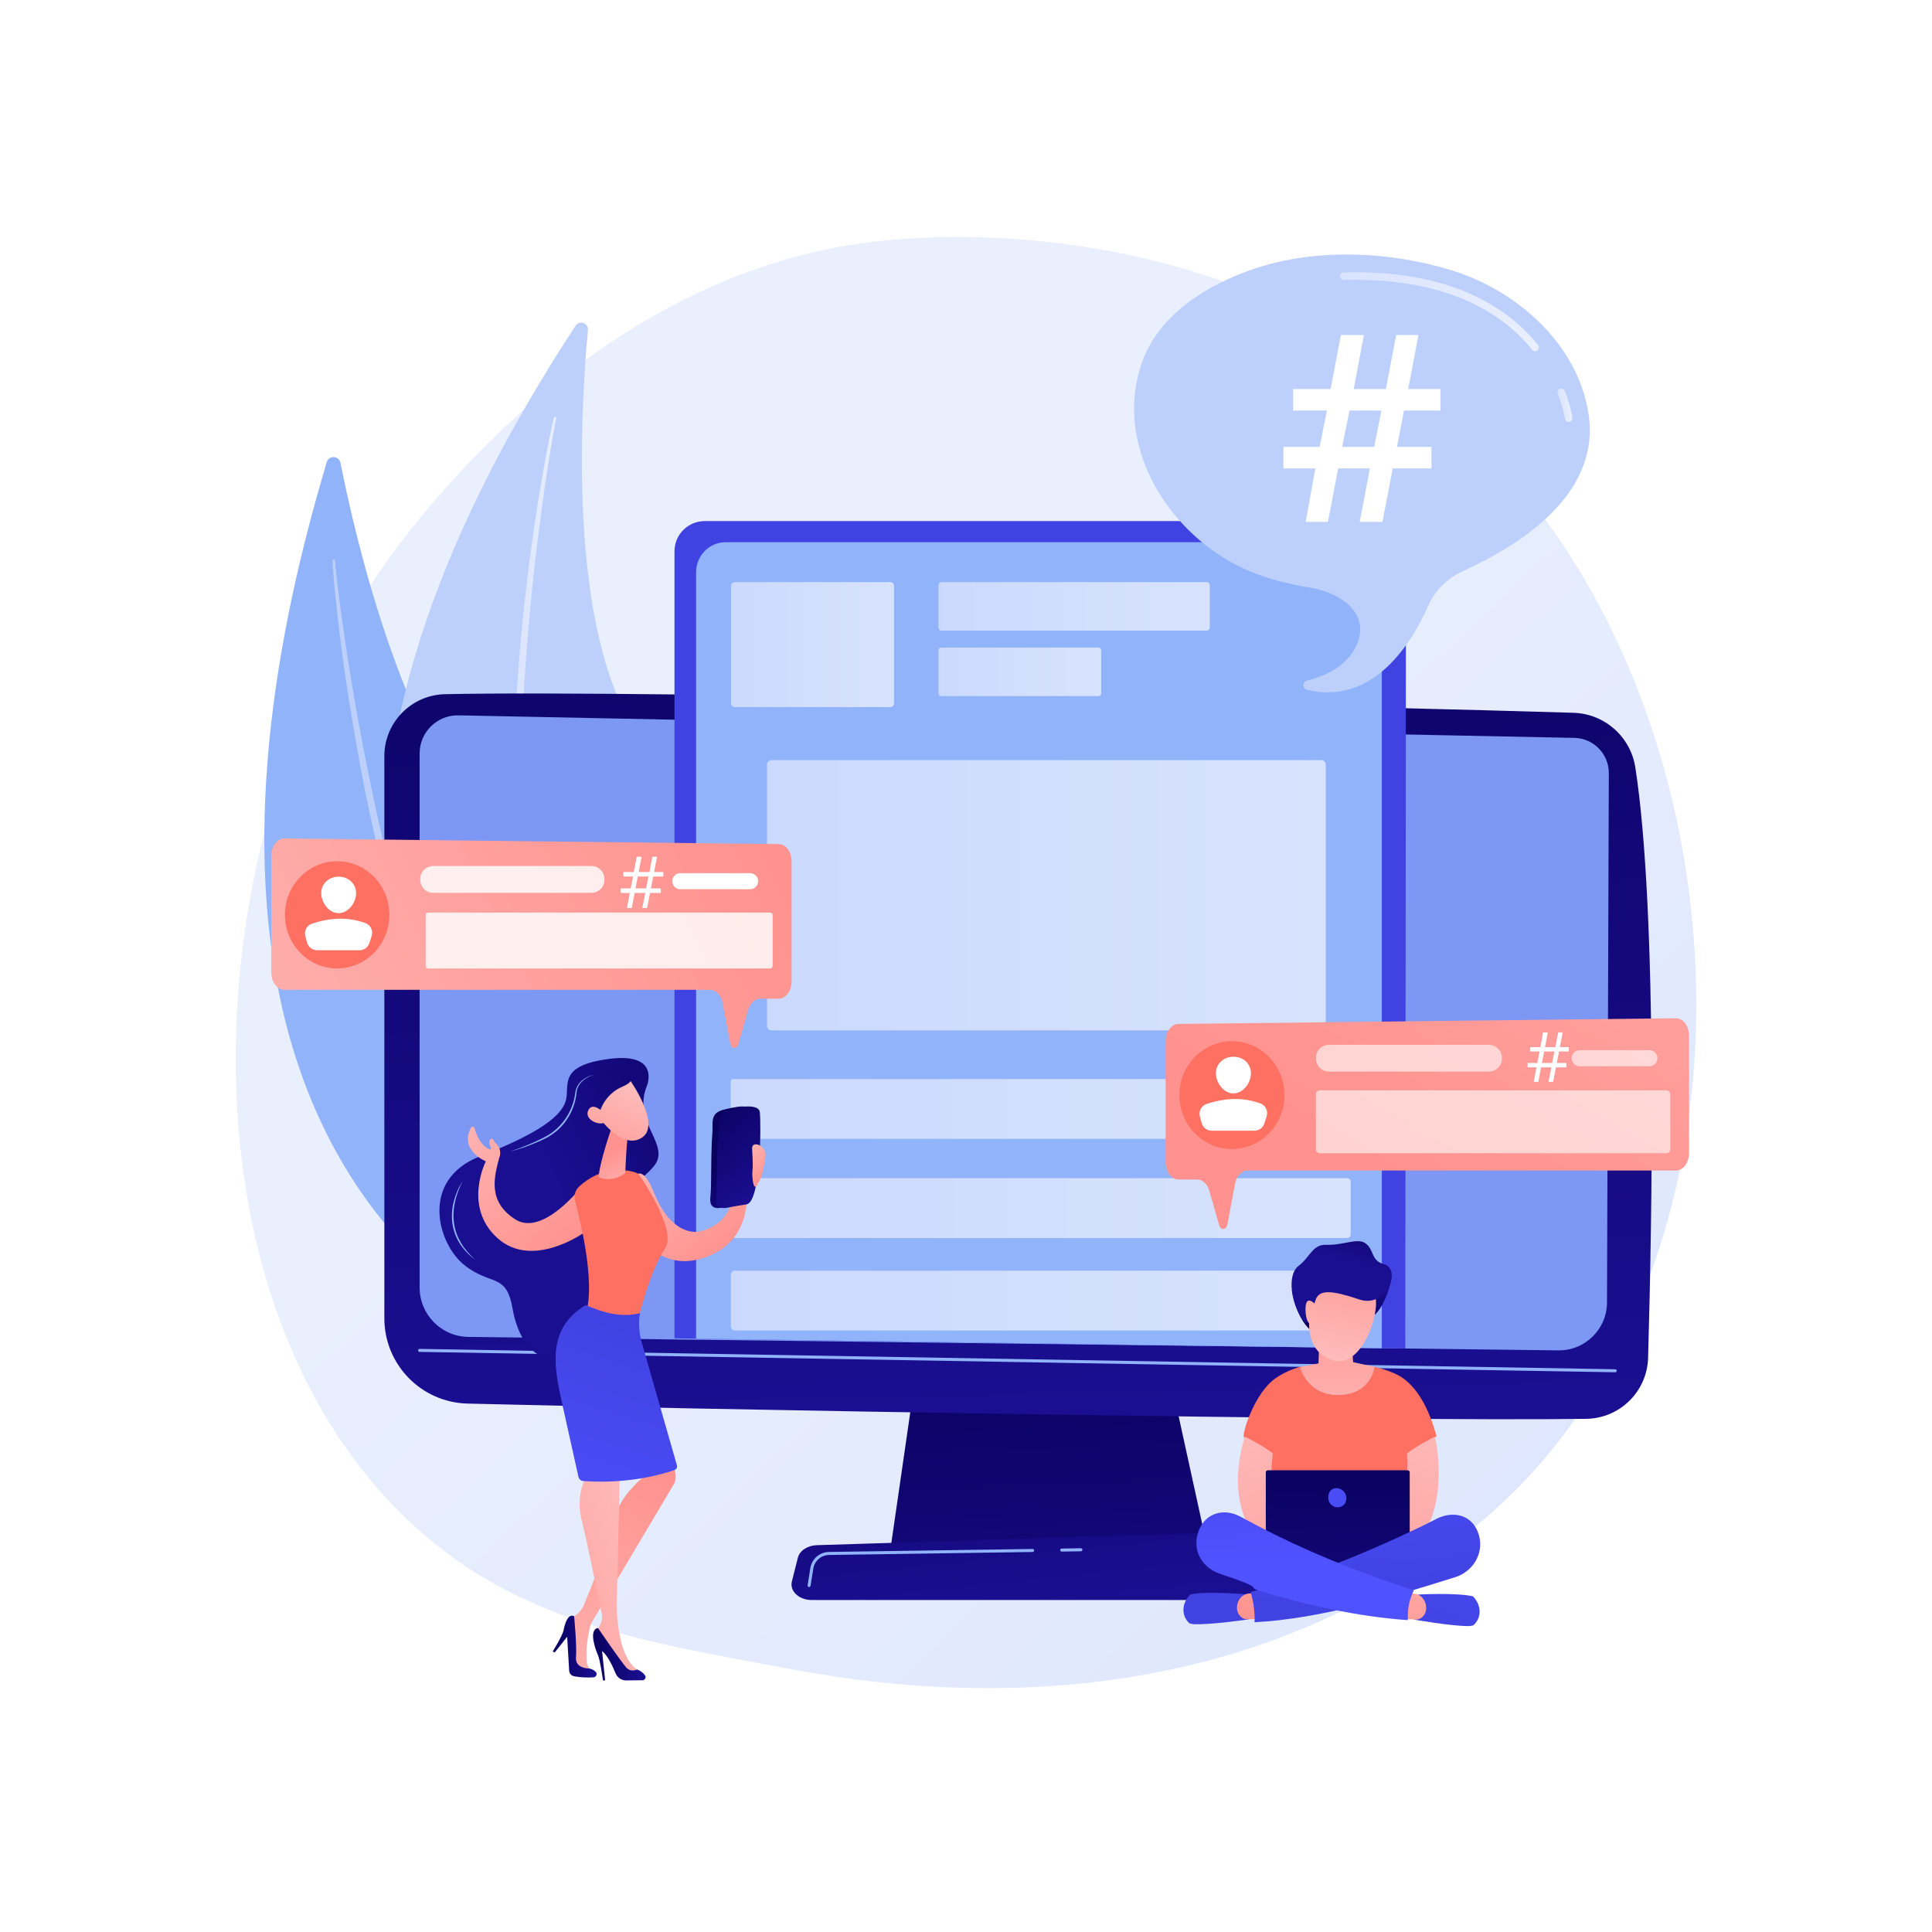<?xml version="1.0" encoding="utf-8"?>
<!-- Generator: Adobe Illustrator 27.5.0, SVG Export Plug-In . SVG Version: 6.00 Build 0)  -->
<svg version="1.1" xmlns="http://www.w3.org/2000/svg" xmlns:xlink="http://www.w3.org/1999/xlink" x="0px" y="0px"
	 viewBox="0 0 3710 3710" style="enable-background:new 0 0 3710 3710;" xml:space="preserve">
<g id="Background">
	<g>
		<g>
			<rect style="fill:#FFFFFF;" width="3710" height="3710"/>
		</g>
	</g>
</g>
<g id="Illustration">
	<g>
		<linearGradient id="SVGID_1_" gradientUnits="userSpaceOnUse" x1="3513.65" y1="3696.262" x2="1536.096" y2="1591.125">
			<stop  offset="0" style="stop-color:#DAE3FE"/>
			<stop  offset="1" style="stop-color:#E9EFFD"/>
		</linearGradient>
		<path style="fill:url(#SVGID_1_);" d="M2919.891,2851.69c-73.003,75.25-138.324,119.483-188.336,152.877
			c-487.755,325.679-1045.313,231.81-1217.696,199.726c-278.119-51.764-512.889-88.281-714.599-270.518
			C340.914,2519.678,363.207,1655.84,713.44,1120.73c41.527-63.449,391.229-581.816,949.994-654.858
			c13.667-1.786,23.864-2.804,32.795-3.75c86.439-9.152,622.088-57.454,1058.857,308.47
			c62.521,52.38,163.136,146.861,256.438,290.959C3352.68,1588.44,3353.76,2404.474,2919.891,2851.69z"/>
		<g>
			<g>
				<path style="fill:#91B3FA;" d="M627.48,887.473c4.053-13.535,23.6-12.639,26.336,1.223
					c26.454,134.009,106.827,483.232,257.573,677.066c245.449,315.607,386.557,807.809,194.961,1041.885
					C1106.35,2607.646,185.922,2362.211,627.48,887.473z"/>
				<path style="fill:#BDD0FB;" d="M638.613,1076.591c-0.005,4.312,0.333,7.87,0.529,11.712l0.823,11.316l1.896,22.589
					c1.367,15.046,2.963,30.065,4.561,45.086c3.303,30.026,6.979,60.009,10.93,89.959c8.013,59.884,17.646,119.543,28.176,179.045
					c10.446,59.522,22.557,118.751,35.917,177.699c13.411,58.933,27.662,117.701,43.839,175.968
					c32.119,116.575,70.609,231.514,117.065,343.273c23.812,55.622,49.089,110.652,77.506,164.098
					c28.79,53.222,59.858,105.246,94.579,154.772c0.755,1.077,2.24,1.338,3.317,0.583c1.05-0.736,1.325-2.167,0.638-3.236
					l-0.018-0.027c-32.653-50.652-62.525-102.967-89.768-156.635c-27.396-53.6-51.649-108.745-74.432-164.437
					c-22.758-55.722-43.268-112.35-62.487-169.401c-19.2-57.073-36.028-114.912-52.527-172.829
					c-32.512-116.008-58.813-233.706-81.861-352.009c-11.399-59.183-21.605-118.603-30.755-178.189
					c-4.623-29.786-8.972-59.617-12.95-89.499l-5.615-44.861l-2.577-22.449l-1.163-11.227c-0.322-3.683-0.729-7.638-0.878-10.872
					l-0.024-0.534c-0.06-1.303-1.164-2.31-2.466-2.251C639.602,1074.294,638.617,1075.34,638.613,1076.591z"/>
			</g>
			<g>
				<path style="fill:#BDD0FB;" d="M1105.269,625.498c7.409-11.307,25.09-5.152,23.818,8.306
					c-12.299,130.11-33.861,472.29,51.502,691.17c138.991,356.386,134.12,846.255-105.439,1008.647
					C1075.15,2333.621,298.026,1857.448,1105.269,625.498z"/>
				
					<linearGradient id="SVGID_00000118375030559856143310000006140762066303486344_" gradientUnits="userSpaceOnUse" x1="984.667" y1="1489.364" x2="1074.453" y2="1489.364">
					<stop  offset="0" style="stop-color:#DAE3FE"/>
					<stop  offset="1" style="stop-color:#E9EFFD"/>
				</linearGradient>
				<path style="fill:url(#SVGID_00000118375030559856143310000006140762066303486344_);" d="M1063.847,801.951
					c-1.185,3.961-1.845,7.312-2.715,10.89l-2.334,10.602l-4.43,21.232c-2.855,14.171-5.491,28.38-8.126,42.589
					c-5.168,28.436-9.983,56.935-14.536,85.478c-8.999,57.103-16.444,114.441-23.03,171.88
					c-6.668,57.434-11.723,115.056-15.553,172.76c-3.781,57.705-6.746,115.487-7.81,173.337
					c-2.35,115.671,1.602,231.582,13.724,346.748c6.671,57.506,14.849,114.869,26.337,171.635
					c11.897,56.662,26.207,112.846,44.557,167.732c0.407,1.215,1.721,1.871,2.936,1.465c1.185-0.396,1.838-1.655,1.494-2.844
					l-0.009-0.031c-16.106-55.363-29.218-111.486-39.546-168.135c-10.491-56.627-17.681-113.811-23.373-171.097
					c-5.662-57.306-9.022-114.829-11.08-172.388c-2.036-57.574-1.683-115.204-1.017-172.816
					c1.824-115.25,9.817-230.357,20.936-345.133c5.684-57.382,12.528-114.658,20.382-171.797c3.88-28.576,8.024-57.12,12.521-85.609
					l7.079-42.672l3.755-21.291l1.993-10.613c0.709-3.464,1.414-7.205,2.156-10.203l0.126-0.506
					c0.305-1.233-0.446-2.481-1.679-2.786C1065.408,800.081,1064.198,800.785,1063.847,801.951z"/>
			</g>
		</g>
		<g>
			
				<linearGradient id="SVGID_00000057139873234523402500000002843167748634299270_" gradientUnits="userSpaceOnUse" x1="1994.095" y1="2483.874" x2="2035.293" y2="3472.644">
				<stop  offset="0" style="stop-color:#09005D"/>
				<stop  offset="1" style="stop-color:#1A0F91"/>
			</linearGradient>
			<polygon style="fill:url(#SVGID_00000057139873234523402500000002843167748634299270_);" points="1762.293,2613.344 
				1709.739,2976.021 2319.464,2976.021 2240.046,2613.344 			"/>
			
				<linearGradient id="SVGID_00000040558221328503131240000010455393711468680320_" gradientUnits="userSpaceOnUse" x1="1917.933" y1="688.816" x2="1965.997" y2="2741.887">
				<stop  offset="0" style="stop-color:#09005D"/>
				<stop  offset="1" style="stop-color:#1A0F91"/>
			</linearGradient>
			<path style="fill:url(#SVGID_00000040558221328503131240000010455393711468680320_);" d="M738.063,1452.08v1079.475
				c0,88.801,70.764,161.419,159.536,163.709c394.277,10.167,1773.267,34.819,2148.593,29.287
				c64.509-0.951,116.767-52.573,118.628-117.062c7.237-250.777,18.991-853.811-24.507-1133.776
				c-9.16-58.958-58.926-103.045-118.56-104.952c-330.354-10.568-1792.175-44.126-2167.325-35.701
				C789.726,1334.513,738.063,1387.364,738.063,1452.08z"/>
			<path style="fill:#7D97F4;" d="M805.797,1446.826v1025.576c0,51.847,41.619,94.093,93.46,94.868l2092.938,25.858
				c51.397,0.768,93.527-40.582,93.718-91.985l3.501-1016.413c0.137-36.754-29.145-66.869-65.887-67.763l-2142.78-43.29
				C839.651,1372.678,805.797,1405.719,805.797,1446.826z"/>
			<path style="fill:#91B3FA;" d="M3101.67,2635.159c-0.017,0-0.034,0-0.051,0l-2295.872-39.118
				c-1.603-0.028-2.879-1.349-2.852-2.95c0.027-1.607,1.366-2.829,2.952-2.854l2295.872,39.119c1.603,0.028,2.879,1.349,2.853,2.95
				C3104.544,2633.893,3103.249,2635.159,3101.67,2635.159z"/>
			
				<linearGradient id="SVGID_00000168094699434862072650000003179545971621936784_" gradientUnits="userSpaceOnUse" x1="1941.023" y1="2432.067" x2="2009.689" y2="3091.251">
				<stop  offset="0" style="stop-color:#09005D"/>
				<stop  offset="1" style="stop-color:#1A0F91"/>
			</linearGradient>
			<path style="fill:url(#SVGID_00000168094699434862072650000003179545971621936784_);" d="M2450.798,3072.455h-892.374
				c-24.243,0-42.449-17.259-37.761-35.797l11.45-45.285c3.444-13.619,18.426-23.617,36.222-24.173l860.281-26.844
				c18.592-0.58,35.053,9.289,39.104,23.442l20.642,72.129C2493.726,3054.667,2475.433,3072.455,2450.798,3072.455z"/>
			<path style="fill:#91B3FA;" d="M2038.805,2979.461c-1.583,0-2.877-1.272-2.901-2.86c-0.023-1.604,1.257-2.922,2.86-2.945
				l36.864-0.538c1.54,0.009,2.921,1.258,2.945,2.859c0.023,1.604-1.257,2.922-2.86,2.945l-36.864,0.539H2038.805z"/>
			<path style="fill:#91B3FA;" d="M1553.701,3047.481c-0.153,0-0.307-0.011-0.462-0.037c-1.583-0.252-2.661-1.74-2.407-3.321
				l5.26-32.938c2.824-17.696,17.88-30.73,35.8-30.993l391-5.719h0.044c1.583,0,2.877,1.272,2.901,2.859
				c0.023,1.604-1.257,2.922-2.86,2.945l-391,5.719c-15.093,0.221-27.775,11.197-30.155,26.102l-5.26,32.937
				C1556.334,3046.464,1555.101,3047.481,1553.701,3047.481z"/>
			
				<linearGradient id="SVGID_00000039825474422001699740000002630945536310073008_" gradientUnits="userSpaceOnUse" x1="3331.88" y1="97.702" x2="2803.161" y2="777.484">
				<stop  offset="0" style="stop-color:#4F52FF"/>
				<stop  offset="1" style="stop-color:#4042E2"/>
			</linearGradient>
			<path style="fill:url(#SVGID_00000039825474422001699740000002630945536310073008_);" d="M2698.561,2589.5l-1403.365-19.527
				v-1511.29c0-32.054,25.985-58.04,58.04-58.04h1292.336c29.996,0,54.312,24.316,54.312,54.312L2698.561,2589.5z"/>
			<path style="fill:#91B3FA;" d="M2653.538,2589.116l-1316.834-18.552V1098.729c0-31.77,25.437-57.525,56.815-57.525h1206.854
				c29.363,0,53.166,24.101,53.166,53.831V2589.116z"/>
			<g>
				
					<linearGradient id="SVGID_00000161614084205046088780000007817510829569130890_" gradientUnits="userSpaceOnUse" x1="1403.836" y1="1237.828" x2="1716.817" y2="1237.828">
					<stop  offset="0" style="stop-color:#DAE3FE"/>
					<stop  offset="1" style="stop-color:#E9EFFD"/>
				</linearGradient>
				<path style="opacity:0.79;fill:url(#SVGID_00000161614084205046088780000007817510829569130890_);" d="M1709.495,1357.847
					h-298.336c-4.044,0-7.322-3.278-7.322-7.322v-225.392c0-4.044,3.278-7.322,7.322-7.322h298.336c4.044,0,7.322,3.278,7.322,7.322
					v225.392C1716.817,1354.568,1713.539,1357.847,1709.495,1357.847z"/>
				
					<linearGradient id="SVGID_00000046329597765256080340000006649020522047146927_" gradientUnits="userSpaceOnUse" x1="1802.243" y1="1164.428" x2="2323.118" y2="1164.428">
					<stop  offset="0" style="stop-color:#DAE3FE"/>
					<stop  offset="1" style="stop-color:#E9EFFD"/>
				</linearGradient>
				<path style="opacity:0.79;fill:url(#SVGID_00000046329597765256080340000006649020522047146927_);" d="M2316.966,1211.046
					h-508.57c-3.398,0-6.152-2.755-6.152-6.152v-80.932c0-3.398,2.755-6.152,6.152-6.152h508.57c3.398,0,6.152,2.755,6.152,6.152
					v80.932C2323.118,1208.292,2320.364,1211.046,2316.966,1211.046z"/>
				
					<linearGradient id="SVGID_00000054947303544600638410000007551705224836545692_" gradientUnits="userSpaceOnUse" x1="1802.243" y1="1290.068" x2="2114.578" y2="1290.068">
					<stop  offset="0" style="stop-color:#DAE3FE"/>
					<stop  offset="1" style="stop-color:#E9EFFD"/>
				</linearGradient>
				<path style="opacity:0.79;fill:url(#SVGID_00000054947303544600638410000007551705224836545692_);" d="M2109.28,1336.686
					h-301.739c-2.926,0-5.298-2.372-5.298-5.298v-82.641c0-2.926,2.372-5.298,5.298-5.298h301.739c2.926,0,5.298,2.372,5.298,5.298
					v82.641C2114.578,1334.314,2112.206,1336.686,2109.28,1336.686z"/>
				
					<linearGradient id="SVGID_00000181768454632624419630000013157341252490324158_" gradientUnits="userSpaceOnUse" x1="1472.873" y1="1719.156" x2="2545.847" y2="1719.156">
					<stop  offset="0" style="stop-color:#DAE3FE"/>
					<stop  offset="1" style="stop-color:#E9EFFD"/>
				</linearGradient>
				<path style="opacity:0.79;fill:url(#SVGID_00000181768454632624419630000013157341252490324158_);" d="M2537.068,1978.653
					H1481.652c-4.849,0-8.779-3.93-8.779-8.779v-501.438c0-4.848,3.93-8.779,8.779-8.779h1055.416c4.848,0,8.779,3.93,8.779,8.779
					v501.438C2545.847,1974.723,2541.917,1978.653,2537.068,1978.653z"/>
				
					<linearGradient id="SVGID_00000043430576115770415000000011490894003684833412_" gradientUnits="userSpaceOnUse" x1="1403.188" y1="2129.483" x2="2596.09" y2="2129.483">
					<stop  offset="0" style="stop-color:#DAE3FE"/>
					<stop  offset="1" style="stop-color:#E9EFFD"/>
				</linearGradient>
				<path style="opacity:0.79;fill:url(#SVGID_00000043430576115770415000000011490894003684833412_);" d="M2591.72,2186.931
					H1407.558c-2.414,0-4.37-1.957-4.37-4.37v-106.155c0-2.414,1.957-4.37,4.37-4.37H2591.72c2.414,0,4.37,1.957,4.37,4.37v106.155
					C2596.09,2184.975,2594.134,2186.931,2591.72,2186.931z"/>
				
					<linearGradient id="SVGID_00000045593702810903884560000008038968726801017767_" gradientUnits="userSpaceOnUse" x1="1400.852" y1="2319.882" x2="2593.754" y2="2319.882">
					<stop  offset="0" style="stop-color:#DAE3FE"/>
					<stop  offset="1" style="stop-color:#E9EFFD"/>
				</linearGradient>
				<path style="opacity:0.79;fill:url(#SVGID_00000045593702810903884560000008038968726801017767_);" d="M2586.778,2377.33
					h-1178.95c-3.853,0-6.976-3.123-6.976-6.976V2269.41c0-3.853,3.123-6.976,6.976-6.976h1178.95c3.853,0,6.976,3.123,6.976,6.976
					v100.944C2593.754,2374.207,2590.631,2377.33,2586.778,2377.33z"/>
				
					<linearGradient id="SVGID_00000165197316404946101740000007032744119733969561_" gradientUnits="userSpaceOnUse" x1="1403.53" y1="2497.502" x2="2596.433" y2="2497.502">
					<stop  offset="0" style="stop-color:#DAE3FE"/>
					<stop  offset="1" style="stop-color:#E9EFFD"/>
				</linearGradient>
				<path style="opacity:0.79;fill:url(#SVGID_00000165197316404946101740000007032744119733969561_);" d="M2588.455,2554.95
					H1411.508c-4.406,0-7.977-3.572-7.977-7.977v-98.941c0-4.406,3.572-7.977,7.977-7.977h1176.947c4.406,0,7.978,3.572,7.978,7.977
					v98.941C2596.433,2551.378,2592.861,2554.95,2588.455,2554.95z"/>
			</g>
		</g>
		<g>
			<g>
				<path style="fill:#BDD0FB;" d="M3050.033,792.174c-21.962-134.359-139.573-235.31-262.783-273.19
					c-119.589-36.766-261.369-43.042-380.689-2.252c-88.048,30.101-180.859,86.663-213.389,178.522
					c-55.238,155.981,45.409,320.794,183.067,390.764c45.118,22.932,92.415,34.654,142.071,42.924
					c57.325,9.548,120.129,52.325,82.106,118.788c-20.413,35.68-60.814,51.841-90.468,59.092c-9.321,2.28-9.371,15.65-0.038,17.877
					c128.151,30.574,201.823-91.75,232.641-161.304c12.878-29.065,35.887-52.429,64.786-65.674
					C2910.952,1050.235,3076.328,953.054,3050.033,792.174z"/>
				
					<linearGradient id="SVGID_00000023993901884227259710000013253167623235680423_" gradientUnits="userSpaceOnUse" x1="2573.26" y1="598.571" x2="2955.122" y2="598.571">
					<stop  offset="0" style="stop-color:#DAE3FE"/>
					<stop  offset="1" style="stop-color:#E9EFFD"/>
				</linearGradient>
				<path style="fill:url(#SVGID_00000023993901884227259710000013253167623235680423_);" d="M2949.165,674.216
					c-2.529,0.462-5.225-0.435-6.957-2.572c-94.88-117.03-248.931-137.434-361.456-133.942c-4.011,0.126-7.365-3.028-7.489-7.039
					c-0.125-4.014,3.017-7.376,7.039-7.489c115.812-3.594,274.566,17.658,373.197,139.317c2.528,3.117,2.05,7.696-1.069,10.224
					C2951.449,673.507,2950.324,674.005,2949.165,674.216z"/>
				
					<linearGradient id="SVGID_00000040575141160526821600000010732777203737894844_" gradientUnits="userSpaceOnUse" x1="2990.887" y1="778.339" x2="3019.517" y2="778.339">
					<stop  offset="0" style="stop-color:#DAE3FE"/>
					<stop  offset="1" style="stop-color:#E9EFFD"/>
				</linearGradient>
				<path style="fill:url(#SVGID_00000040575141160526821600000010732777203737894844_);" d="M3013.557,810.165
					c-0.107,0.019-0.215,0.036-0.326,0.052c-3.974,0.545-7.638-2.239-8.185-6.211c-0.027-0.197-2.796-19.72-13.666-47.719
					c-1.453-3.739,0.403-7.952,4.144-9.403c3.738-1.44,7.955,0.399,9.406,4.145c11.545,29.733,14.404,50.16,14.519,51.011
					C3019.974,805.906,3017.357,809.471,3013.557,810.165z"/>
			</g>
			<g>
				<path style="fill:#FFFFFF;" d="M2696.024,788.393l-13.518,69.797h66.356v41.289h-74.467l-19.661,102.729h-43.745l19.661-102.729
					h-60.95l-19.661,102.729h-42.764l18.678-102.729h-61.44V858.19h69.551l14.009-69.797h-64.882v-41.288h72.008l19.663-103.714
					h44.236l-19.661,103.714h61.933l19.661-103.714h42.763l-19.662,103.714h61.933v41.288H2696.024z M2577.32,858.19h61.44
					l14.009-69.797h-61.441L2577.32,858.19z"/>
			</g>
		</g>
		<g>
			
				<linearGradient id="SVGID_00000116933860290339306950000010036296289134598546_" gradientUnits="userSpaceOnUse" x1="1226.655" y1="2113.486" x2="1702.223" y2="2339.217" gradientTransform="matrix(-1 -0.015 -0.015 1 2820.559 17.022)">
				<stop  offset="0" style="stop-color:#09005D"/>
				<stop  offset="1" style="stop-color:#1A0F91"/>
			</linearGradient>
			<path style="fill:url(#SVGID_00000116933860290339306950000010036296289134598546_);" d="M1242.391,2084.805
				c0,0,26.285-64.406-72.86-51.421c-99.145,12.986-75.048,50.416-82.885,79.666c-7.837,29.25-49.431,62.398-165.18,107.529
				c-115.749,45.13-81.431,168.167-29.441,209.005c51.991,40.837,80.344,13.694,92.437,84.177
				c12.093,70.483,60.331,127.726,120.517,67.976c60.185-59.749,128.592-130.402,109.462-223.047
				c-19.132-92.645,2.533-75.119,39.88-117.621C1291.667,2198.567,1212.508,2157.428,1242.391,2084.805z"/>
			
				<linearGradient id="SVGID_00000180340083490306876330000006522152600520576165_" gradientUnits="userSpaceOnUse" x1="1513.215" y1="2170.726" x2="1334.242" y2="2390.748" gradientTransform="matrix(-1 0 0 1 2742.244 0)">
				<stop  offset="0" style="stop-color:#FEBBBA"/>
				<stop  offset="1" style="stop-color:#FF928E"/>
			</linearGradient>
			<path style="fill:url(#SVGID_00000180340083490306876330000006522152600520576165_);" d="M1220.263,2257.264
				c15.741-15.967,31.056,22.409,35.143,32.026c10.322,24.285,21.051,46.082,42.837,62.724
				c13.477,10.295,31.691,16.897,48.743,11.949c61.417-17.817,61.703-67.152,63.085-104.105
				c-1.423-10.482,4.863-20.871,12.479-24.112c8.843-3.764,12.227-12.913,12.227-12.913s6.009,13.323-1.376,19.568
				c-2.581,2.183-3.338,4.763-3.258,7.204c0.862-0.144,1.75-0.276,2.68-0.393c18.462-2.308-0.068,24.117-0.068,24.117
				s17.871,96.729-63.99,135.171c-40.523,19.029-71.602,14.518-92.722,5.102c-10.667-3.726-19.87-10.417-27.74-18.952
				c-3.17-3.164-4.788-5.3-4.788-5.3l-0.005-0.305C1210.84,2347.504,1205.168,2272.576,1220.263,2257.264z"/>
			
				<linearGradient id="SVGID_00000090271266042381960360000005434052283406650793_" gradientUnits="userSpaceOnUse" x1="1890.811" y1="2099.806" x2="1645.979" y2="2400.792" gradientTransform="matrix(-1 0 0 1 2742.244 0)">
				<stop  offset="0" style="stop-color:#FEBBBA"/>
				<stop  offset="1" style="stop-color:#FF928E"/>
			</linearGradient>
			<path style="fill:url(#SVGID_00000090271266042381960360000005434052283406650793_);" d="M904.349,2165.603
				c1.569-3,6.008-2.526,6.914,0.733c3.354,12.074,11.472,33.141,28.508,40.622c0.659,0.291,1.421,0.223,2.017-0.178
				c0.598-0.402,0.946-1.081,0.928-1.801c-0.04-1.494-0.488-3.081-1.556-4.713c-2.234-3.416-1.824-7.357-0.602-10.775
				c0.524-1.464,1.884-2.466,3.438-2.53c1.555-0.064,2.992,0.82,3.636,2.238c1.195,2.629,3.027,5.465,5.827,7.786
				c6.374,5.28,9.434,17.029,5.079,26.668c-9.22,35.813-23.027,83.178,30.753,117.78c53.778,34.602,129.513-65.302,129.513-65.302
				l3.386,90.438c0,0-98.995,71.541-166.481,11.336c-67.487-60.205-22.755-147.811-22.755-147.811
				S881.479,2209.328,904.349,2165.603z"/>
			
				<linearGradient id="SVGID_00000076603466568920383600000009229429577385533583_" gradientUnits="userSpaceOnUse" x1="1584.803" y1="2075.142" x2="1317.011" y2="2291.435">
				<stop  offset="0" style="stop-color:#FF928E"/>
				<stop  offset="1" style="stop-color:#FE7062"/>
			</linearGradient>
			<path style="fill:url(#SVGID_00000076603466568920383600000009229429577385533583_);" d="M1219.582,2251.127
				c-16.087-4.823-62.927-13.727-107.48,27.388c-7.557,6.973-10.645,17.569-7.95,27.491c11.967,44.055,43.54,174.215,15.856,230.533
				c0,0,48.785,53.78,102.008,10.434c0,0,23.88-104.076,55.157-149.766c21.595-31.544-34.432-118.452-48.608-139.448
				C1226.42,2254.581,1223.256,2252.228,1219.582,2251.127z"/>
			
				<linearGradient id="SVGID_00000129921178034285868530000006801567143724397983_" gradientUnits="userSpaceOnUse" x1="-6947.489" y1="3579.874" x2="-6934.613" y2="3488.455" gradientTransform="matrix(-0.96 0.279 0.279 0.96 -6458.184 797.674)">
				<stop  offset="0" style="stop-color:#FEBBBA"/>
				<stop  offset="1" style="stop-color:#FF928E"/>
			</linearGradient>
			<path style="fill:url(#SVGID_00000129921178034285868530000006801567143724397983_);" d="M1175.164,2163.6
				c0,0-23.791,67.295-25.581,96.984c0,0,26.296,11.957,51.072-8.224c0,0,2.6-67.218,6.356-79.253L1175.164,2163.6z"/>
			
				<linearGradient id="SVGID_00000112597380511053214520000001718707210688087713_" gradientUnits="userSpaceOnUse" x1="-7006.52" y1="3383.989" x2="-6886.127" y2="3522.409" gradientTransform="matrix(-0.96 0.279 0.279 0.96 -6458.184 797.674)">
				<stop  offset="0" style="stop-color:#FEBBBA"/>
				<stop  offset="1" style="stop-color:#FF928E"/>
			</linearGradient>
			<path style="fill:url(#SVGID_00000112597380511053214520000001718707210688087713_);" d="M1208.211,2071.844
				c0,0,62.228,87.085,25.03,112.38c-37.199,25.295-81.496-36.592-81.496-36.592s-14.439-47.665,0.659-63.834
				C1167.503,2067.628,1208.211,2071.844,1208.211,2071.844z"/>
			
				<linearGradient id="SVGID_00000168803826469909481980000002056599206382196865_" gradientUnits="userSpaceOnUse" x1="1274.695" y1="1949.53" x2="1750.267" y2="2175.262" gradientTransform="matrix(-1 0 0 1 2742.244 0)">
				<stop  offset="0" style="stop-color:#09005D"/>
				<stop  offset="1" style="stop-color:#1A0F91"/>
			</linearGradient>
			<path style="fill:url(#SVGID_00000168803826469909481980000002056599206382196865_);" d="M1130.97,2070.993
				c11.777-28.359,48.437-19.96,48.437-19.96s28.588,6.774,32.594,19.709c1.802,5.818-6.223,11.448-16.734,15.932
				c-23.408,9.99-40.421,31.034-45.236,56.025l-1.109,5.752C1148.923,2148.451,1119.194,2099.351,1130.97,2070.993z"/>
			
				<linearGradient id="SVGID_00000088103216369516587840000007643716860859688632_" gradientUnits="userSpaceOnUse" x1="-6976.44" y1="3357.826" x2="-6856.05" y2="3496.241" gradientTransform="matrix(-0.96 0.279 0.279 0.96 -6458.184 797.674)">
				<stop  offset="0" style="stop-color:#FEBBBA"/>
				<stop  offset="1" style="stop-color:#FF928E"/>
			</linearGradient>
			<path style="fill:url(#SVGID_00000088103216369516587840000007643716860859688632_);" d="M1163.808,2141.223
				c0,0-24.221-28.051-33.855-9.763c-9.634,18.286,21.802,32.015,32.684,23.038L1163.808,2141.223z"/>
			
				<linearGradient id="SVGID_00000060008963148352150260000014902756190536229805_" gradientUnits="userSpaceOnUse" x1="6532.177" y1="3347.402" x2="6819.408" y2="2840.377" gradientTransform="matrix(1 -0.009 0.009 1 -5563.674 56.945)">
				<stop  offset="0" style="stop-color:#FEBBBA"/>
				<stop  offset="1" style="stop-color:#FF928E"/>
			</linearGradient>
			<path style="fill:url(#SVGID_00000060008963148352150260000014902756190536229805_);" d="M1284.15,2765.493
				c-0.183,4.725,8.112,42.202,12.627,62.192c1.817,8.043,0.551,16.461-3.543,23.618l-156.353,263.149
				c-1.891,3.183-3.268,6.632-4.106,10.238c-2.865,12.349-8.808,42.613-5.706,70.146l8.089,16.799l-34.981-7.943l-7.61-93.941
				l9.903-6.039c8.555-5.216,15.216-13.014,19.032-22.28c14.137-34.342,49.245-121.76,58.296-164.363
				c10.284-48.418,64.052-87.744,64.052-87.744l-9.446-22.333L1284.15,2765.493z"/>
			
				<linearGradient id="SVGID_00000129166096011306489090000013914960216605426060_" gradientUnits="userSpaceOnUse" x1="6594.792" y1="3168.14" x2="6678.75" y2="3168.14" gradientTransform="matrix(1 -0.009 0.009 1 -5563.674 56.945)">
				<stop  offset="0" style="stop-color:#09005D"/>
				<stop  offset="1" style="stop-color:#1A0F91"/>
			</linearGradient>
			<path style="fill:url(#SVGID_00000129166096011306489090000013914960216605426060_);" d="M1061.301,3171.366
				c0,0,18.89-29.949,21.112-41.607c2.222-11.657,8.41-32.244,20.057-26.047c0,0,5.488,56.631,3.595,78.759
				c-1.891,22.129,25.015,21.417,25.015,21.417s7.416,1.043,12.847,6.472c3.75,3.749,1.068,10.254-4.223,10.595
				c-8.805,0.567-22.791,0.716-37.476-2.122c-5.133-0.992-8.937-5.36-9.248-10.577l-3.876-65.177l-23.829,30.088L1061.301,3171.366z
				"/>
			
				<linearGradient id="SVGID_00000162320379695502184410000014559216378797314973_" gradientUnits="userSpaceOnUse" x1="6801.819" y1="2990.181" x2="6372.255" y2="3127.542" gradientTransform="matrix(1 -0.009 0.009 1 -5563.674 56.945)">
				<stop  offset="0" style="stop-color:#FEBBBA"/>
				<stop  offset="1" style="stop-color:#FF928E"/>
			</linearGradient>
			<path style="fill:url(#SVGID_00000162320379695502184410000014559216378797314973_);" d="M1190.746,2807.41
				c0,0-5.514,235.386-6.261,268.816c-0.747,33.431,5.279,107.517,38.793,129.661l-14.583,10.797c0,0-18.225-15.49-36.029-45.301
				c-20.001-33.489-26.049-39.607-26.049-39.607l6.637-13.592c2.906-5.95,3.76-12.682,2.421-19.167
				c-7.231-35.052-31.391-151.639-37.982-176.746c-7.779-29.638-8.333-69.217,18.732-102.346
				C1163.489,2786.794,1190.746,2807.41,1190.746,2807.41z"/>
			
				<linearGradient id="SVGID_00000105390928528802542950000009605778131056084404_" gradientUnits="userSpaceOnUse" x1="6672.632" y1="3183.303" x2="6772.719" y2="3183.303" gradientTransform="matrix(1 -0.009 0.009 1 -5563.674 56.945)">
				<stop  offset="0" style="stop-color:#09005D"/>
				<stop  offset="1" style="stop-color:#1A0F91"/>
			</linearGradient>
			<path style="fill:url(#SVGID_00000105390928528802542950000009605778131056084404_);" d="M1159.798,3227.292
				c-1.039,0.01-1.923-0.734-2.07-1.764c-1.116-7.848-5.757-39.308-9.557-47.455c-4.353-9.329-18.568-48.598,0.008-51.931
				c0,0,46.181,67.47,55.045,76.567c8.866,9.096,20.054,3.177,20.054,3.177s8.637,2.552,15.152,10.875
				c3.099,3.962,0.211,9.777-4.819,9.826l-31.106,0.297c-9.033,0.086-17.158-5.402-20.517-13.788
				c-5.475-13.676-14.881-33.735-25.843-42.634l5.696,54.542C1161.968,3226.219,1161.021,3227.281,1159.798,3227.292
				L1159.798,3227.292z"/>
			
				<linearGradient id="SVGID_00000116195997992177074940000001951693387739132604_" gradientUnits="userSpaceOnUse" x1="1082.742" y1="3019.293" x2="1231.374" y2="2551.467">
				<stop  offset="0" style="stop-color:#4F52FF"/>
				<stop  offset="1" style="stop-color:#4042E2"/>
			</linearGradient>
			<path style="fill:url(#SVGID_00000116195997992177074940000001951693387739132604_);" d="M1229.38,2521.594
				c0,0-7.01,22.342,3.759,59.141l66.801,233.273c1.049,3.666-0.929,7.501-4.517,8.789c-19.981,7.172-85.667,27.442-175.333,21.26
				c-4.515-0.311-8.3-3.508-9.282-7.926c-5.907-26.594-26.066-117.33-30.217-135.973c-15.815-71.039-33.474-147.649,44.211-193.973
				C1160.602,2521.52,1193.994,2530.559,1229.38,2521.594z"/>
			<g>
				
					<linearGradient id="SVGID_00000052818091044380906380000005510889311782777019_" gradientUnits="userSpaceOnUse" x1="1336.678" y1="2245.24" x2="1343.386" y2="2404.563" gradientTransform="matrix(-1 0 0 1 2742.244 0)">
					<stop  offset="0" style="stop-color:#09005D"/>
					<stop  offset="1" style="stop-color:#1A0F91"/>
				</linearGradient>
				<path style="fill:url(#SVGID_00000052818091044380906380000005510889311782777019_);" d="M1365.438,2312.655
					c-2.163-4.76-1.623-10.998-1.135-15.93c1.13-11.431,1.037-22.827,1.222-34.31c0.48-29.752,0.217-59.579,2.575-89.259
					c0.509-6.406-0.176-12.831,0.324-19.21c1.268-16.19,10.763-20.968,26.56-24.346c13.361-2.857,27.928-6.791,41.733-3.857
					c5.438,1.156,10.669,4.13,11.349,9.805c2.742,22.915,2.059,173.074-25.599,177.205c-9.339,1.396-18.609,3.031-27.894,4.704
					c-6.602,1.189-15.428,3.695-22.076,1.458C1368.869,2317.694,1366.696,2315.424,1365.438,2312.655z"/>
				
					<linearGradient id="SVGID_00000115488774616700762470000003104131206398476173_" gradientUnits="userSpaceOnUse" x1="1409.047" y1="2119.355" x2="1270.044" y2="2290.239" gradientTransform="matrix(-1 0 0 1 2742.244 0)">
					<stop  offset="0" style="stop-color:#09005D"/>
					<stop  offset="1" style="stop-color:#1A0F91"/>
				</linearGradient>
				<path style="fill:url(#SVGID_00000115488774616700762470000003104131206398476173_);" d="M1376.409,2312.655
					c-2.162-4.76-1.623-10.998-1.134-15.93c1.13-11.431,1.037-22.827,1.222-34.31c0.481-29.752,0.218-59.579,2.575-89.259
					c0.509-6.406-0.176-12.831,0.324-19.21c1.269-16.19,10.764-20.968,26.56-24.346c13.361-2.857,27.928-6.791,41.734-3.857
					c5.437,1.156,10.669,4.13,11.348,9.805c2.743,22.915,2.058,173.074-25.599,177.205c-9.34,1.396-18.609,3.031-27.894,4.704
					c-6.601,1.189-15.427,3.695-22.076,1.458C1379.839,2317.694,1377.667,2315.424,1376.409,2312.655z"/>
			</g>
			
				<linearGradient id="SVGID_00000103261613703686381900000012823277368185363602_" gradientUnits="userSpaceOnUse" x1="1321.766" y1="2196.394" x2="1267.773" y2="2262.771" gradientTransform="matrix(-1 0 0 1 2742.244 0)">
				<stop  offset="0" style="stop-color:#FEBBBA"/>
				<stop  offset="1" style="stop-color:#FF928E"/>
			</linearGradient>
			<path style="fill:url(#SVGID_00000103261613703686381900000012823277368185363602_);" d="M1456.165,2270.61
				c0,0,5.019-3.41,9.144-23.782c4.125-20.372,8.218-32.711,0-42.163c-8.219-9.451-20.957-9.862-20.957,0
				c0,9.862,2.135,28.029,0.657,42.163C1443.53,2260.963,1447.022,2294.392,1456.165,2270.61z"/>
			<path style="fill:#91B3FA;" d="M1140.26,2064.103c-9.498,2.018-18.655,6.522-25.682,13.563
				c-3.438,3.588-6.128,7.907-7.881,12.592l-1.166,3.574l-0.668,3.696c-0.473,2.489-0.7,4.788-1.1,7.182
				c-3.477,18.873-11.767,36.891-24.09,51.59c-6.074,7.412-13.149,14.008-20.991,19.532c-7.805,5.61-16.507,9.728-25.287,13.926
				c-8.768,4.156-17.665,8.044-26.691,11.613c-8.997,3.646-18.142,6.954-27.513,9.57c19.076-4.051,37.374-11.151,55.249-18.882
				c8.92-3.823,17.853-8.142,25.958-13.779c8.116-5.595,15.479-12.305,21.803-19.886c12.463-15.296,21.012-33.8,24.045-53.284
				c0.331-2.415,0.512-4.972,0.887-7.271l0.518-3.503l0.996-3.392c1.512-4.463,3.937-8.62,7.103-12.185
				C1122.125,2071.614,1130.967,2066.822,1140.26,2064.103z"/>
			<path style="fill:#91B3FA;" d="M888.55,2268.194c-7.915,11.631-13.495,24.819-17.103,38.5
				c-3.572,13.708-4.602,28.135-2.868,42.291c2.079,14.105,7.096,27.784,14.839,39.704c2.054,2.896,3.964,5.888,6.278,8.577
				c1.127,1.364,2.192,2.78,3.367,4.1l3.613,3.876c2.355,2.636,5.14,4.839,7.679,7.268c2.646,2.319,5.473,4.429,8.22,6.604
				c-10.451-9.366-19.803-19.908-27.012-31.763c-3.384-6.04-6.662-12.159-8.89-18.714c-2.278-6.52-3.912-13.254-4.841-20.093
				c-1.943-13.691-0.917-27.704,2.062-41.261c1.469-6.795,3.501-13.476,5.963-20.003
				C882.25,2280.719,885.157,2274.339,888.55,2268.194z"/>
		</g>
		<g>
			<g>
				
					<linearGradient id="SVGID_00000072986538760677568760000012469747260196495023_" gradientUnits="userSpaceOnUse" x1="121.892" y1="2243.408" x2="1445.342" y2="1573.958">
					<stop  offset="0" style="stop-color:#FEBBBA"/>
					<stop  offset="1" style="stop-color:#FF928E"/>
				</linearGradient>
				<path style="fill:url(#SVGID_00000072986538760677568760000012469747260196495023_);" d="M520.942,1643.162v224.42
					c0,18.288,11.143,33.113,24.891,33.113h817.568c11.421,0,21.377,10.342,24.147,25.082l14.682,78.135
					c1.947,10.361,12.768,11.219,15.626,1.238l18.904-66.015c3.677-12.84,12.932-21.325,23.26-21.325h35.139
					c13.747,0,24.892-14.825,24.892-33.114v-230.692c0-18.176-11.015-32.956-24.678-33.111l-949.328-10.841
					C532.216,1609.892,520.942,1624.762,520.942,1643.162z"/>
				<g>
					
						<linearGradient id="SVGID_00000084500372903184176890000008574563849959825582_" gradientUnits="userSpaceOnUse" x1="647.463" y1="962.825" x2="647.463" y2="1276.952">
						<stop  offset="0" style="stop-color:#FF928E"/>
						<stop  offset="1" style="stop-color:#FE7062"/>
					</linearGradient>
					
						<ellipse style="fill:url(#SVGID_00000084500372903184176890000008574563849959825582_);" cx="647.463" cy="1756.784" rx="100.279" ry="102.917"/>
					<g>
						<path style="fill:#FFFFFF;" d="M683.793,1715.068c0,18.488-14.987,38.447-33.475,38.447
							c-18.488,0-33.475-19.959-33.475-38.447c0-18.487,14.987-31.603,33.475-31.603
							C668.806,1683.465,683.793,1696.581,683.793,1715.068z"/>
						<path style="fill:#FFFFFF;" d="M608.776,1824.692h81.718c8.602,0,16.218-5.559,18.84-13.751l4.396-13.745
							c3.221-10.062-2.014-20.958-11.937-24.586c-33.257-12.158-67.644-10.6-102.871,1.122c-9.869,3.285-15.344,13.84-12.621,23.878
							l3.386,12.481C592.025,1818.71,599.847,1824.692,608.776,1824.692z"/>
					</g>
				</g>
				<path style="opacity:0.83;fill:#FFFFFF;" d="M1160.611,1689.65c0,13.715-11.118,24.833-24.833,24.833H831.821
					c-13.715,0-24.834-11.118-24.834-24.833v-1.832c0-13.715,11.118-24.833,24.834-24.833h303.956
					c13.715,0,24.833,11.118,24.833,24.833V1689.65z"/>
				<path style="opacity:0.83;fill:#FFFFFF;" d="M1479.069,1859.701H822.172c-2.593,0-4.695-2.102-4.695-4.695v-97.865
					c0-2.593,2.102-4.695,4.695-4.695h656.897c2.593,0,4.695,2.102,4.695,4.695v97.865
					C1483.764,1857.599,1481.662,1859.701,1479.069,1859.701z"/>
			</g>
			<g>
				<g>
					<path style="fill:#FFFFFF;" d="M1254.367,1683.12l-4.443,22.888h19.053v8.683h-20.667l-5.654,28.946h-9.224l5.655-28.946
						h-20.397l-5.52,28.946h-9.156l5.387-28.946h-17.637v-8.683h19.321l4.574-22.888h-18.645v-8.548h20.126l5.521-29.35h9.357
						l-5.519,29.35h20.53l5.654-29.35h9.021l-5.655,29.35h17.772v8.548H1254.367z M1220.307,1706.008h20.397l4.442-22.888h-20.397
						L1220.307,1706.008z"/>
				</g>
				<path style="fill:#FFFFFF;" d="M1455.87,1692.167c0,8.532-6.917,15.449-15.449,15.449h-133.896
					c-8.532,0-15.45-6.917-15.45-15.449l0,0c0-8.533,6.917-15.45,15.45-15.45h133.896
					C1448.953,1676.718,1455.87,1683.635,1455.87,1692.167L1455.87,1692.167z"/>
			</g>
		</g>
		<g>
			<g>
				
					<linearGradient id="SVGID_00000128461254400313924940000009425312345377369229_" gradientUnits="userSpaceOnUse" x1="2571.851" y1="2539.313" x2="2576.022" y2="2465.627">
					<stop  offset="0" style="stop-color:#09005D"/>
					<stop  offset="1" style="stop-color:#1A0F91"/>
				</linearGradient>
				<path style="fill:url(#SVGID_00000128461254400313924940000009425312345377369229_);" d="M2517.857,2449.747
					c-0.58,1.098-37.097,27.97-37.097,27.97s8.064,57.692,40.811,80.474c36.004,25.047,86.85-20.631,86.85-20.631
					s40.465,9.619,61.984-74.614c4.937-19.325-23.561-20.958-57.956-17.399C2568.095,2450.137,2517.857,2449.747,2517.857,2449.747z
					"/>
				
					<linearGradient id="SVGID_00000174560840469363154130000015476127707377153697_" gradientUnits="userSpaceOnUse" x1="2587.994" y1="2172.197" x2="2577.695" y2="2584.165">
					<stop  offset="0" style="stop-color:#FF928E"/>
					<stop  offset="1" style="stop-color:#FE7062"/>
				</linearGradient>
				<path style="fill:url(#SVGID_00000174560840469363154130000015476127707377153697_);" d="M2449.6,2646.575
					c14.286-9.822,30.081-17.228,46.825-21.784c6.29-1.712,40.25,8.158,61.243,7.676c28.817-0.662,58.15-13.777,81.904-7.857
					c23.595,5.88,42.906,13.56,54.057,21.491c33.376,23.738,52.972,68.002,64.914,111.846
					c-22.612,23.212-51.069,33.528-51.069,33.528l-5.258,213.118l-126.02,64.477l-143.837-72.215l5.153-208.267
					c0,0-45.676-21.271-49.027-29.008C2385.133,2751.843,2409.302,2674.283,2449.6,2646.575z"/>
				
					<linearGradient id="SVGID_00000164487281193656611740000000771617516462353823_" gradientUnits="userSpaceOnUse" x1="2359.339" y1="2713.025" x2="2598.813" y2="3291.494">
					<stop  offset="0" style="stop-color:#FEBBBA"/>
					<stop  offset="1" style="stop-color:#FF928E"/>
				</linearGradient>
				<path style="fill:url(#SVGID_00000164487281193656611740000000771617516462353823_);" d="M2390.613,2758.649
					c0,0-61.208,169.692,78.368,239.435c28.981-3.85,17.834-51.979,17.834-51.979s-60.646-13.421-42.433-154.977
					C2427.614,2777.331,2390.613,2758.649,2390.613,2758.649z"/>
				
					<linearGradient id="SVGID_00000160153210698501370260000001682370553066121914_" gradientUnits="userSpaceOnUse" x1="-6950.944" y1="2711.781" x2="-6711.471" y2="3290.251" gradientTransform="matrix(-1 0 0 1 -4167.074 0)">
					<stop  offset="0" style="stop-color:#FEBBBA"/>
					<stop  offset="1" style="stop-color:#FF928E"/>
				</linearGradient>
				<path style="fill:url(#SVGID_00000160153210698501370260000001682370553066121914_);" d="M2755.6,2758.649
					c0,0,42.117,177.135-78.368,239.435c-28.981-3.85-17.835-51.979-17.835-51.979s48.877-24.072,42.433-154.977
					C2718.599,2777.331,2755.6,2758.649,2755.6,2758.649z"/>
				
					<linearGradient id="SVGID_00000116224240511018915670000007929530187606306709_" gradientUnits="userSpaceOnUse" x1="2572.06" y1="2787.658" x2="2559.599" y2="3292.316">
					<stop  offset="0" style="stop-color:#09005D"/>
					<stop  offset="1" style="stop-color:#1A0F91"/>
				</linearGradient>
				<path style="fill:url(#SVGID_00000116224240511018915670000007929530187606306709_);" d="M2702.993,3010.002h-268.237
					c-2.23,0-4.055-1.825-4.055-4.055V2827.43c0-2.23,1.825-4.055,4.055-4.055h268.237c2.23,0,4.055,1.825,4.055,4.055v178.518
					C2707.048,3008.178,2705.223,3010.002,2702.993,3010.002z"/>
				<g>
					
						<linearGradient id="SVGID_00000067207289571327016220000007031004218878049175_" gradientUnits="userSpaceOnUse" x1="2926.436" y1="2696.861" x2="2748.565" y2="3171.997">
						<stop  offset="0" style="stop-color:#4F52FF"/>
						<stop  offset="1" style="stop-color:#4042E2"/>
					</linearGradient>
					<path style="fill:url(#SVGID_00000067207289571327016220000007031004218878049175_);" d="M2828.257,3065.331
						c-31.626-7.259-104.72-3.356-104.72-3.356l-2.973,8.051l-4.923,40.019c0,0,69.61,12.547,103.922,12.517
						c3.501-0.003,6.703-0.529,9.628-1.439c1.046-0.938,2.069-1.912,3.035-2.968
						C2846.783,3102.255,2842.579,3078.9,2828.257,3065.331z"/>
					
						<linearGradient id="SVGID_00000075143879705323674820000014684148731921832380_" gradientUnits="userSpaceOnUse" x1="2802.161" y1="2855.187" x2="2664.025" y2="3229.343">
						<stop  offset="0" style="stop-color:#FEBBBA"/>
						<stop  offset="1" style="stop-color:#FF928E"/>
					</linearGradient>
					<path style="fill:url(#SVGID_00000075143879705323674820000014684148731921832380_);" d="M2702.535,3059.721l12.377,0.528
						c6.65,0.284,12.917,3.524,17.388,8.991c4.472,5.466,6.771,12.699,6.38,20.066c-0.312,5.875-2.723,11.369-6.698,15.267
						c-3.975,3.897-9.188,5.877-14.483,5.5l-18.938-1.347L2702.535,3059.721z"/>
				</g>
				<g>
					
						<linearGradient id="SVGID_00000031917604409823619940000011321486141026209690_" gradientUnits="userSpaceOnUse" x1="-3250.172" y1="-4197.674" x2="-3554.748" y2="-3644.566" gradientTransform="matrix(-1 -0.02 -0.02 1 -4813.996 -50.84)">
						<stop  offset="0" style="stop-color:#4F52FF"/>
						<stop  offset="1" style="stop-color:#4042E2"/>
					</linearGradient>
					<path style="fill:url(#SVGID_00000031917604409823619940000011321486141026209690_);" d="M2286.346,3061.481
						c31.795-6.287,104.764-0.142,104.764-0.142l2.771,8.139l3.923,40.155c0,0-69.896,10.406-104.195,9.323
						c-3.499-0.111-6.687-0.734-9.588-1.734c-1.023-0.97-2.02-1.975-2.96-3.061
						C2266.906,3097.823,2271.691,3074.606,2286.346,3061.481z"/>
					
						<linearGradient id="SVGID_00000131344091696242940520000000925873135680391832_" gradientUnits="userSpaceOnUse" x1="2525.403" y1="2742.435" x2="2387.194" y2="3116.788">
						<stop  offset="0" style="stop-color:#FEBBBA"/>
						<stop  offset="1" style="stop-color:#FF928E"/>
					</linearGradient>
					<path style="fill:url(#SVGID_00000131344091696242940520000000925873135680391832_);" d="M2412.161,3059.731l-12.386,0.148
						c-6.655,0.08-13,3.126-17.606,8.454c-4.606,5.327-7.084,12.486-6.877,19.863c0.166,5.882,2.438,11.448,6.315,15.466
						c3.876,4.018,9.037,6.157,14.34,5.942l18.964-0.766L2412.161,3059.731z"/>
				</g>
				
					<linearGradient id="SVGID_00000008107823963451878490000010355193321848731532_" gradientUnits="userSpaceOnUse" x1="2595.274" y1="2600.829" x2="2626.174" y2="3074.616">
					<stop  offset="0" style="stop-color:#4F52FF"/>
					<stop  offset="0.246" style="stop-color:#4B4EF8"/>
					<stop  offset="1" style="stop-color:#4042E2"/>
				</linearGradient>
				<path style="fill:url(#SVGID_00000008107823963451878490000010355193321848731532_);" d="M2837.102,2939.875
					c-14.342-33.009-49.421-38.367-79.277-22.933c-0.52,0.683-189.603,97.59-356.351,140.061
					c4.774,15.304,7.228,31.588,7.764,47.594c0.096,3.566,0.037,7.083-0.172,10.554c127.872-6.568,266.65-49.213,385.903-86.69
					C2831.949,3016.534,2852.998,2976.46,2837.102,2939.875z"/>
				
					<linearGradient id="SVGID_00000008111225487675592170000005119313448736297379_" gradientUnits="userSpaceOnUse" x1="2506.065" y1="3004.297" x2="2499.198" y2="2616.341">
					<stop  offset="0" style="stop-color:#4F52FF"/>
					<stop  offset="1" style="stop-color:#4042E2"/>
				</linearGradient>
				<path style="fill:url(#SVGID_00000008111225487675592170000005119313448736297379_);" d="M2703.443,3107.104
					c-0.5-18.449,3.087-35.624,10.761-51.524c0.219-0.728,0.482-1.427,0.714-2.147c-9.522-2.949-21.823-6.945-37.983-12.427
					c-118.407-40.522-208.739-81.438-294.951-128.539c-33.492-18.298-71.572-6.035-82.293,33.594
					c-9.571,35.377,11.447,65.581,43.345,76.195c95.432,31.757,45.744,22.936,76.911,32.966
					c83.704,25.884,187.863,49.459,283.695,55.897C2703.571,3109.781,2703.488,3108.44,2703.443,3107.104z"/>
				
					<linearGradient id="SVGID_00000149352924867534348600000007693196714063263376_" gradientUnits="userSpaceOnUse" x1="2569.563" y1="2760.787" x2="2566.377" y2="2483.555">
					<stop  offset="0" style="stop-color:#FEBBBA"/>
					<stop  offset="1" style="stop-color:#FF928E"/>
				</linearGradient>
				<path style="fill:url(#SVGID_00000149352924867534348600000007693196714063263376_);" d="M2496.426,2624.791
					c0,0,12.735,55.185,74.561,54.039c62.972-1.146,68.586-54.22,68.586-54.22l-41.135-8.802l-3.438-45.834l-61.876,4.584
					l-1.146,43.542L2496.426,2624.791z"/>
				
					<linearGradient id="SVGID_00000107569916714959745580000013739395715457699241_" gradientUnits="userSpaceOnUse" x1="2763.381" y1="1829.079" x2="2773.306" y2="1587.838" gradientTransform="matrix(0.987 0.161 -0.161 0.987 126.984 357.245)">
					<stop  offset="0" style="stop-color:#FEBBBA"/>
					<stop  offset="1" style="stop-color:#FF928E"/>
				</linearGradient>
				<path style="fill:url(#SVGID_00000107569916714959745580000013739395715457699241_);" d="M2541.811,2440.11
					c0,0-70.91,137.356,13.205,170.681c59.332,23.505,96.531-91.215,85.436-122.287c-17.156-48.043-28.454-42.342-28.454-42.342
					L2541.811,2440.11z"/>
				
					<linearGradient id="SVGID_00000098217545977514174000000011932475873744804266_" gradientUnits="userSpaceOnUse" x1="2613.06" y1="2310.849" x2="2584.907" y2="2422.42">
					<stop  offset="0" style="stop-color:#09005D"/>
					<stop  offset="1" style="stop-color:#1A0F91"/>
				</linearGradient>
				<path style="fill:url(#SVGID_00000098217545977514174000000011932475873744804266_);" d="M2657.515,2427.612
					c35.031,9.628,5.092,85.602-47.648,67.636c-52.741-17.966-73.466-17.704-81.684-3.221c-8.219,14.482-9.985,65.912-27.817,40.492
					c-19.551-27.87-30.452-83.808-6.481-101.841c21.423-16.116,26.422-41.103,52.116-40.237
					c34.106,1.149,60.481-13.969,75.876-3.066C2639.557,2399.896,2631.739,2420.527,2657.515,2427.612z"/>
				
					<linearGradient id="SVGID_00000073711332940608992520000015672049467854240156_" gradientUnits="userSpaceOnUse" x1="2152.17" y1="3168.797" x2="2167.725" y2="2790.751" gradientTransform="matrix(0.991 -0.133 0.133 0.991 -26.025 -216.262)">
					<stop  offset="0" style="stop-color:#FEBBBA"/>
					<stop  offset="1" style="stop-color:#FF928E"/>
				</linearGradient>
				<path style="fill:url(#SVGID_00000073711332940608992520000015672049467854240156_);" d="M2524.938,2503.838
					c0,0-15.123-16.272-17.544,3.34c-2.421,19.612,5.351,44.87,14.456,31.025
					C2530.956,2524.358,2524.938,2503.838,2524.938,2503.838z"/>
			</g>
			
				<linearGradient id="SVGID_00000181780391556190661090000005255436856922735260_" gradientUnits="userSpaceOnUse" x1="2570.653" y1="2749.21" x2="2562.606" y2="3134.334">
				<stop  offset="0" style="stop-color:#4F52FF"/>
				<stop  offset="1" style="stop-color:#4042E2"/>
			</linearGradient>
			<path style="fill:url(#SVGID_00000181780391556190661090000005255436856922735260_);" d="M2585.174,2873.916
				c1.465,9.901-3.839,18.888-13.741,20.354s-19.116-5.374-20.581-15.275c-1.465-9.901,3.067-19.735,12.968-21.201
				C2573.722,2856.329,2583.709,2864.014,2585.174,2873.916z"/>
		</g>
		<g>
			<g>
				
					<linearGradient id="SVGID_00000091001981694594645150000001764621780487588495_" gradientUnits="userSpaceOnUse" x1="3478.557" y1="835.885" x2="2659.859" y2="2246.675">
					<stop  offset="0" style="stop-color:#FEBBBA"/>
					<stop  offset="1" style="stop-color:#FF928E"/>
				</linearGradient>
				<path style="fill:url(#SVGID_00000091001981694594645150000001764621780487588495_);" d="M3243.454,1988.66v225.759
					c0,18.396-11.21,33.31-25.04,33.31h-822.447c-11.489,0-21.505,10.404-24.292,25.232l-14.77,78.601
					c-1.959,10.423-12.844,11.287-15.719,1.246l-19.017-66.409c-3.699-12.917-13.009-21.453-23.399-21.453h-35.35
					c-13.829,0-25.04-14.914-25.04-33.312v-232.068c0-18.285,11.081-33.153,24.825-33.309l954.993-10.906
					C3232.112,1955.192,3243.454,1970.151,3243.454,1988.66z"/>
				<g>
					
						<linearGradient id="SVGID_00000040544713571613252490000013617186981067333002_" gradientUnits="userSpaceOnUse" x1="2551.708" y1="1397.93" x2="2453.866" y2="1768.701">
						<stop  offset="0" style="stop-color:#FF928E"/>
						<stop  offset="1" style="stop-color:#FE7062"/>
					</linearGradient>
					<path style="fill:url(#SVGID_00000040544713571613252490000013617186981067333002_);" d="M2264.782,2102.96
						c0,57.178,45.165,103.531,100.877,103.531c55.712,0,100.877-46.353,100.877-103.531c0-57.18-45.165-103.532-100.877-103.532
						C2309.946,1999.428,2264.782,2045.78,2264.782,2102.96z"/>
					<g>
						<path style="fill:#FFFFFF;" d="M2402.206,2060.995c0,18.598-15.077,38.676-33.675,38.676
							c-18.599,0-33.675-20.078-33.675-38.676c0-18.597,15.076-31.791,33.675-31.791
							C2387.129,2029.204,2402.206,2042.398,2402.206,2060.995z"/>
						<path style="fill:#FFFFFF;" d="M2326.74,2171.274h82.205c8.654,0,16.315-5.592,18.952-13.834l4.423-13.826
							c3.24-10.122-2.026-21.084-12.008-24.733c-33.454-12.231-68.048-10.663-103.484,1.128
							c-9.928,3.305-15.436,13.923-12.697,24.021l3.406,12.556C2309.889,2165.256,2317.758,2171.274,2326.74,2171.274z"/>
					</g>
				</g>
				<path style="opacity:0.6;fill:#FFFFFF;" d="M2884.096,2032.825c0,13.797-11.185,24.982-24.982,24.982h-307.093
					c-13.797,0-24.982-11.185-24.982-24.982v-1.535c0-13.797,11.185-24.982,24.982-24.982h307.093
					c13.797,0,24.982,11.185,24.982,24.982V2032.825z"/>
				<path style="opacity:0.6;fill:#FFFFFF;" d="M3199.79,2214.538h-665.308c-4.194,0-7.594-3.4-7.594-7.594v-105.62
					c0-4.194,3.4-7.594,7.594-7.594h665.308c4.194,0,7.594,3.4,7.594,7.594v105.62
					C3207.383,2211.138,3203.983,2214.538,3199.79,2214.538z"/>
			</g>
			<g>
				<g>
					<path style="fill:#FFFFFF;" d="M2993.778,2019.103l-4.285,22.079h18.38v8.377h-19.937l-5.454,27.925h-8.899l5.456-27.925
						h-19.677l-5.325,27.925h-8.833l5.196-27.925h-17.015v-8.377h18.639l4.414-22.079h-17.988v-8.248h19.417l5.326-28.314h9.027
						l-5.325,28.314h19.806l5.454-28.314h8.702l-5.455,28.314h17.145v8.248H2993.778z M2960.919,2041.181h19.678l4.286-22.079
						h-19.678L2960.919,2041.181z"/>
				</g>
				<path style="opacity:0.6;fill:#FFFFFF;" d="M3182.788,2032.058c0,8.532-6.917,15.45-15.45,15.45h-133.896
					c-8.532,0-15.449-6.917-15.449-15.45l0,0c0-8.533,6.917-15.45,15.449-15.45h133.896
					C3175.871,2016.608,3182.788,2023.525,3182.788,2032.058L3182.788,2032.058z"/>
			</g>
		</g>
	</g>
</g>
</svg>
